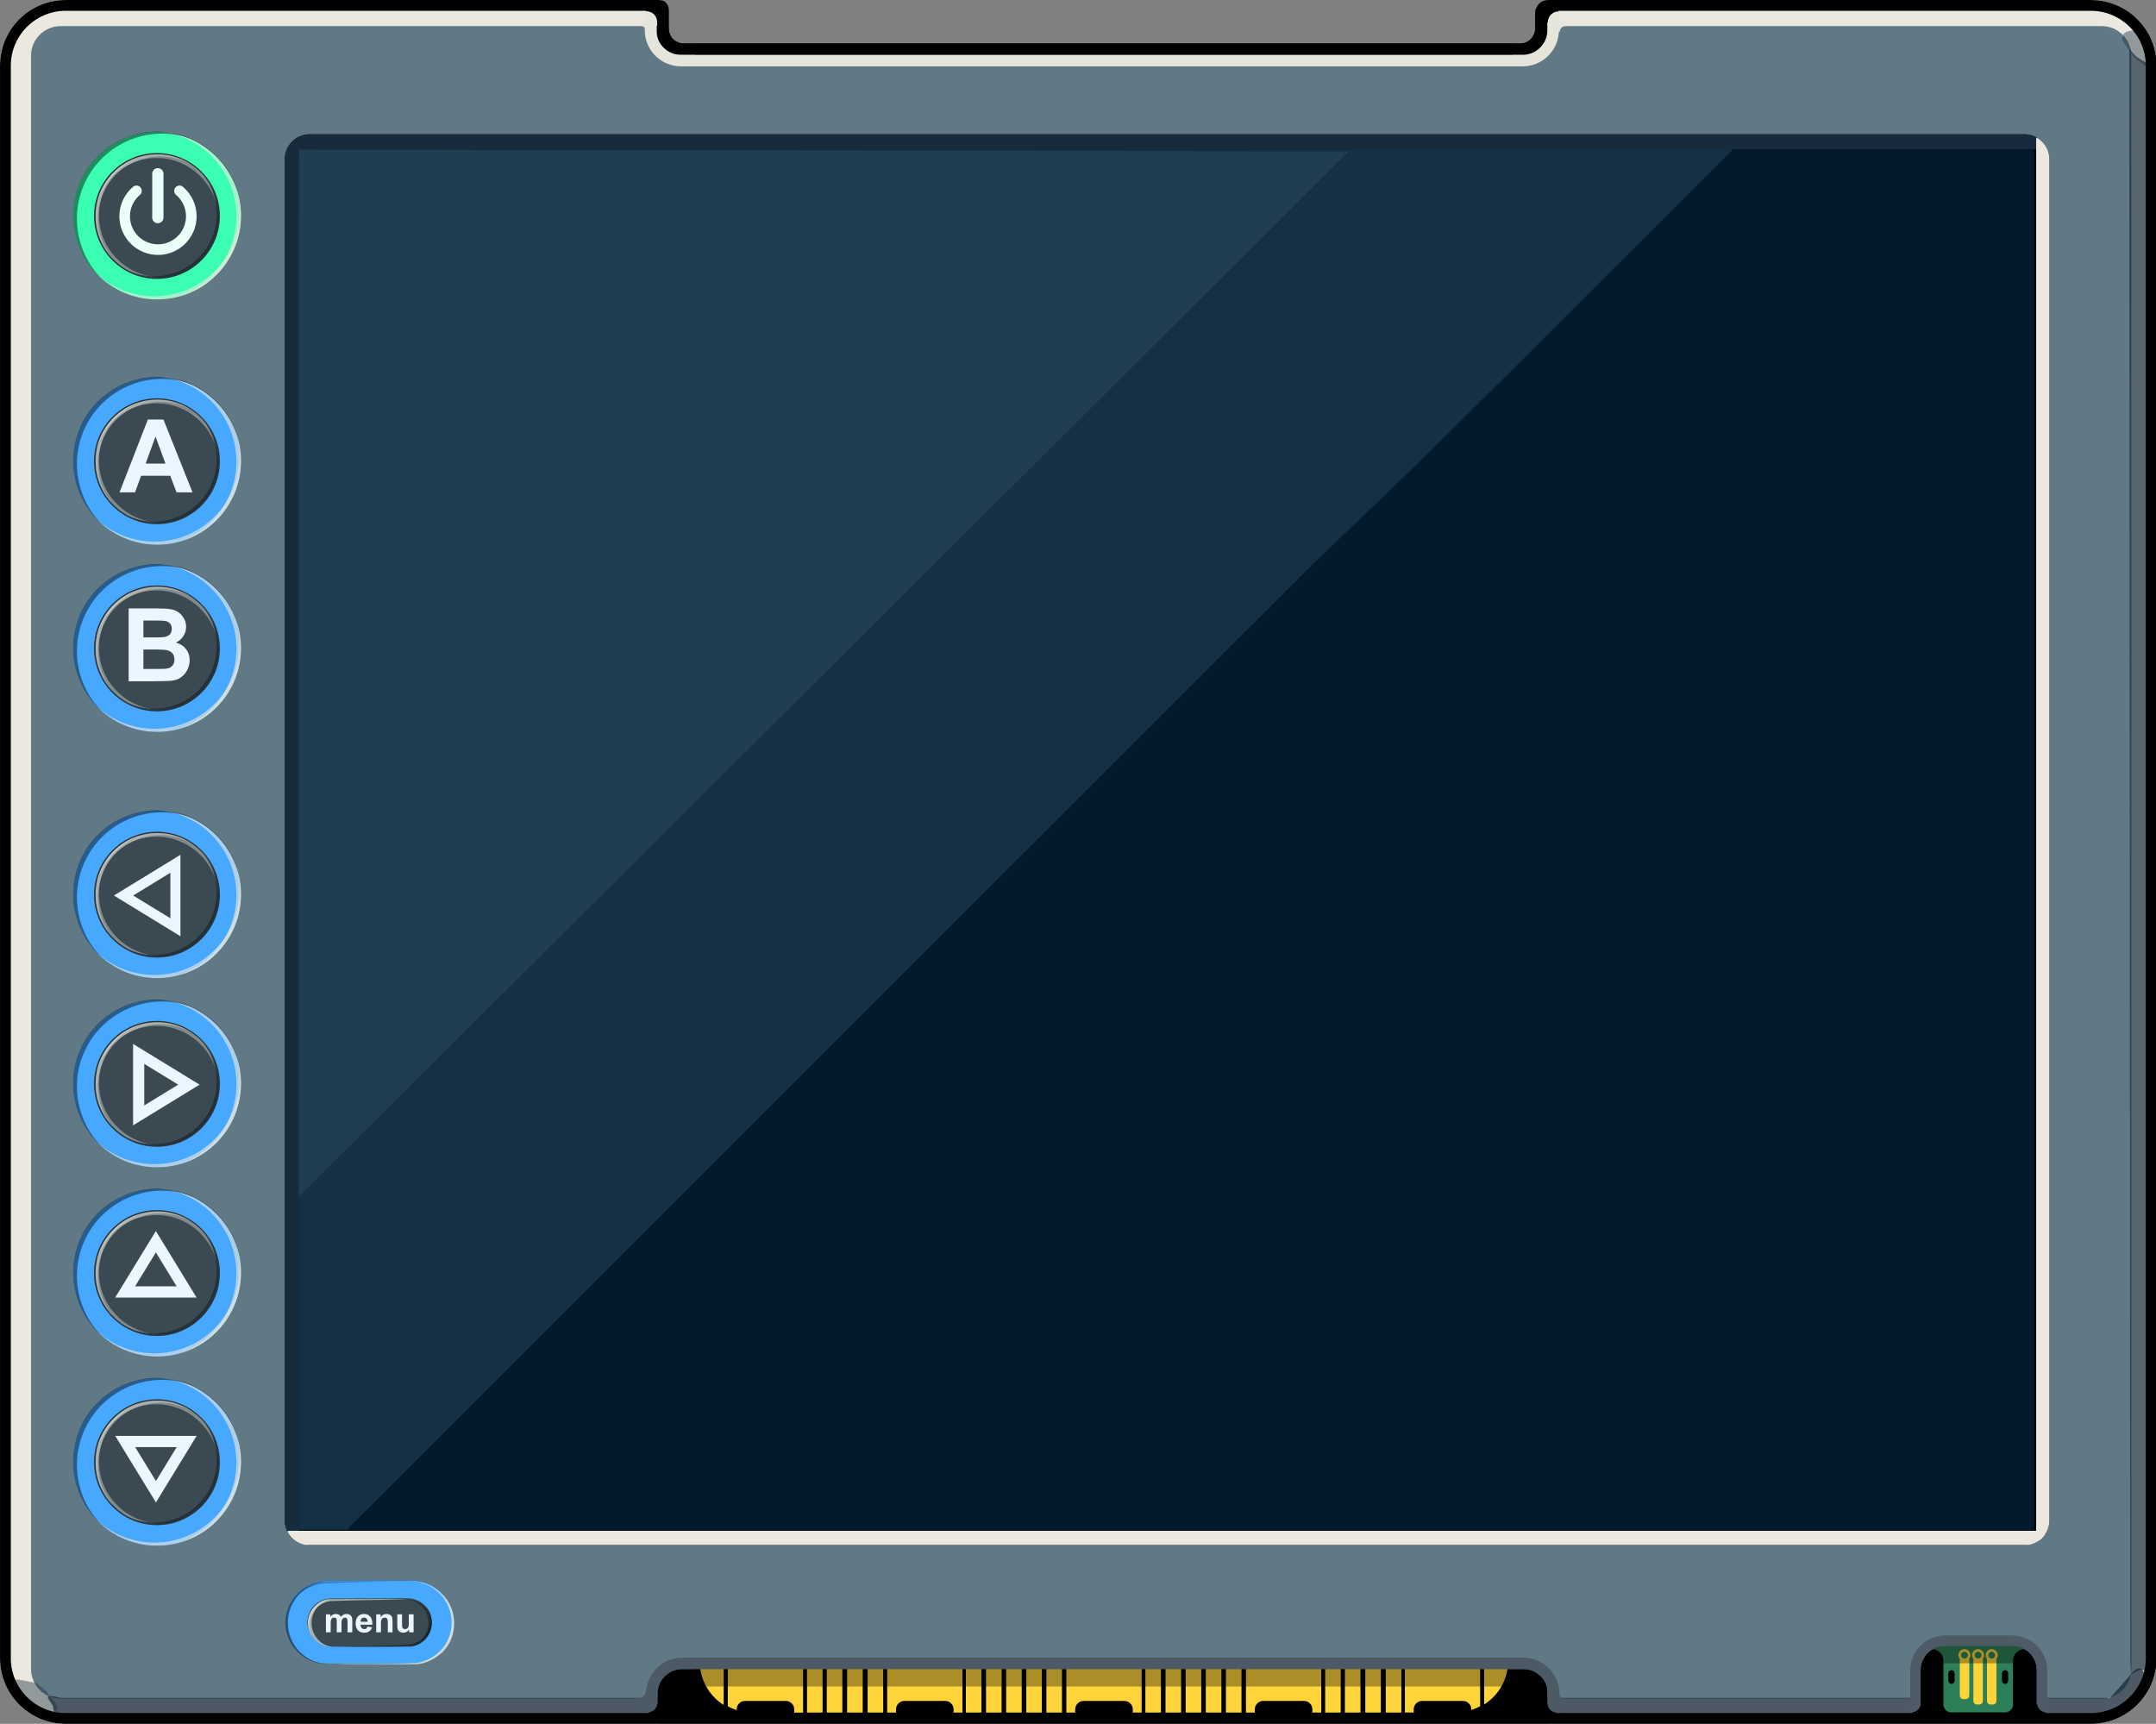 <?xml version="1.0" encoding="UTF-8" standalone="no"?><!DOCTYPE svg PUBLIC "-//W3C//DTD SVG 1.1//EN" "http://www.w3.org/Graphics/SVG/1.1/DTD/svg11.dtd"><svg width="100%" height="100%" viewBox="0 0 2494 1994" version="1.1" xmlns="http://www.w3.org/2000/svg" xmlns:xlink="http://www.w3.org/1999/xlink" xml:space="preserve" xmlns:serif="http://www.serif.com/" style="fill-rule:evenodd;clip-rule:evenodd;stroke-linejoin:round;stroke-miterlimit:2;"><rect x="0" y="0" width="2494" height="1994" fill="#808080" stroke="none"/><g transform="matrix(1.014,0,0,1.004,-48.176,-50.358)"><path d="M1802.24,55.463C1802.65,55.044 1803.1,54.459 1803.56,54.064C1804.07,53.632 1804.56,53.089 1805.15,52.709C1805.72,52.343 1806.42,51.771 1807.04,51.502C1807.7,51.218 1808.53,50.951 1809.27,50.767C1810.1,50.56 1811.14,50.337 1812.06,50.259C1812.94,50.184 1814.75,50.184 1814.75,50.184L2432.92,50.184C2474.24,50.184 2507.78,84.058 2507.78,125.782L2507.78,1960.63C2507.78,2002.35 2474.24,2036.23 2432.92,2036.23L122.392,2036.23C81.076,2036.23 47.531,2002.35 47.531,1960.63L47.531,125.782C47.531,84.058 81.076,50.184 122.392,50.184L797.312,50.184C798.403,50.184 798.753,50.154 799.471,50.194C799.814,50.213 800.319,50.248 800.885,50.308C802.035,50.431 802.743,50.61 803.365,50.783C803.866,50.923 804.495,51.249 804.861,51.454C805.97,52.076 806.59,52.67 807.083,53.235C807.576,53.8 807.712,53.869 808.797,55.485C809.486,56.512 809.841,57.542 810.188,59.11C810.383,59.995 810.383,60.82 810.398,61.538C810.429,63.147 810.434,64.291 810.434,65.081L810.434,82.965C810.434,92.509 818.107,100.257 827.558,100.257L1781.72,100.257C1791.17,100.257 1798.84,92.509 1798.84,82.965L1798.84,69.018C1798.84,69.018 1798.89,65.969 1798.91,64.919C1798.91,64.271 1799.07,63.566 1799.11,62.944C1799.16,62.345 1799.32,61.94 1799.38,61.346C1799.45,60.742 1799.69,60.134 1799.87,59.587C1800.04,59.057 1800.19,58.746 1800.45,58.256C1800.72,57.76 1800.9,57.249 1801.25,56.799C1801.59,56.352 1801.85,55.865 1802.24,55.463Z" style="fill:rgb(235,232,223);"/><clipPath id="_clip1"><path d="M1802.24,55.463C1802.65,55.044 1803.1,54.459 1803.56,54.064C1804.07,53.632 1804.56,53.089 1805.15,52.709C1805.72,52.343 1806.42,51.771 1807.04,51.502C1807.7,51.218 1808.53,50.951 1809.27,50.767C1810.1,50.56 1811.14,50.337 1812.06,50.259C1812.94,50.184 1814.75,50.184 1814.75,50.184L2432.92,50.184C2474.24,50.184 2507.78,84.058 2507.78,125.782L2507.78,1960.63C2507.78,2002.35 2474.24,2036.23 2432.92,2036.23L122.392,2036.23C81.076,2036.23 47.531,2002.35 47.531,1960.63L47.531,125.782C47.531,84.058 81.076,50.184 122.392,50.184L797.312,50.184C798.403,50.184 798.753,50.154 799.471,50.194C799.814,50.213 800.319,50.248 800.885,50.308C802.035,50.431 802.743,50.61 803.365,50.783C803.866,50.923 804.495,51.249 804.861,51.454C805.97,52.076 806.59,52.67 807.083,53.235C807.576,53.8 807.712,53.869 808.797,55.485C809.486,56.512 809.841,57.542 810.188,59.11C810.383,59.995 810.383,60.82 810.398,61.538C810.429,63.147 810.434,64.291 810.434,65.081L810.434,82.965C810.434,92.509 818.107,100.257 827.558,100.257L1781.72,100.257C1791.17,100.257 1798.84,92.509 1798.84,82.965L1798.84,69.018C1798.84,69.018 1798.89,65.969 1798.91,64.919C1798.91,64.271 1799.07,63.566 1799.11,62.944C1799.16,62.345 1799.32,61.94 1799.38,61.346C1799.45,60.742 1799.69,60.134 1799.87,59.587C1800.04,59.057 1800.19,58.746 1800.45,58.256C1800.72,57.76 1800.9,57.249 1801.25,56.799C1801.59,56.352 1801.85,55.865 1802.24,55.463Z"/></clipPath><g clip-path="url(#_clip1)"><g transform="matrix(1.001,0,0,1.008,8.171,-8.508)"><path d="M2468.34,121.854L2468.34,1965.83C2468.34,1984.5 2453.18,1999.65 2434.52,1999.65L108.462,1999.65C89.798,1999.65 74.645,1984.5 74.645,1965.83L74.645,121.854C74.645,103.191 89.798,88.038 108.462,88.038L2434.52,88.038C2453.18,88.038 2468.34,103.191 2468.34,121.854Z" style="fill:rgb(97,121,133);"/></g><g transform="matrix(-0.662,0.559,-0.546,-0.719,4202.35,-1199.67)"><path d="M2475.65,138.011C2492.5,151.003 2495.9,148.386 2501.51,142.78C2501.89,142.403 2503.53,114.088 2502.39,111.812C2497.03,101.09 2498.45,87.592 2493.04,98.095C2491.94,100.229 2485.8,111.081 2484.27,114.195C2479.07,124.755 2475.65,125.447 2475.65,138.011Z" style="fill:rgb(24,43,60);fill-opacity:0.42;"/></g><g transform="matrix(5.247,2.49301e-15,0,2.282,-1806.55,1739.38)"><path d="M814.417,121.626C813.56,123.2 813.614,126.271 812.624,126.271L366.731,126.271C365.741,126.271 364.938,124.189 364.938,121.626C364.938,120.511 363.531,117.106 363.783,116.305C364.112,115.263 366.171,116.98 366.731,116.98L810.975,116.98L812.019,116.909C812.217,117.131 816.448,105.591 816.675,104.946C818.61,99.469 819.845,102.311 819.681,109.174C819.65,110.456 816.092,118.547 814.417,121.626Z" style="fill:rgb(24,43,60);fill-opacity:0.75;"/></g><g transform="matrix(0.987,0,0,3.403,15.617,-247.009)"><path d="M2514,108.777L2515.02,652.357C2513.08,654.13 2513.02,652.783 2506.39,652.54L2495.58,654.289C2495.3,655.078 2495.18,651.647 2494.58,650.229L2493.39,103.923C2493.39,103.779 2500.53,106.332 2501,106.332L2506.99,107.546C2515.81,109.002 2514,108.633 2514,108.777Z" style="fill:rgb(24,43,60);fill-opacity:0.69;"/></g><g transform="matrix(0.275,-0.244,0.241,0.278,720.335,1948.3)"><path d="M2161.12,2082.47L2180.57,2098.29C2176.94,2102.76 2174.95,2108.35 2174.95,2114.11C2174.95,2119.88 2176.94,2125.46 2180.57,2129.93L2161.12,2145.76C2153.85,2136.81 2149.88,2125.64 2149.88,2114.11C2149.88,2102.59 2153.85,2091.41 2161.12,2082.47Z" style="fill:rgb(76,90,101);"/></g><g transform="matrix(-0.302,-0.305,0.302,-0.305,800.135,3312.05)"><path d="M2161.12,2082.47L2180.57,2098.29C2176.94,2102.76 2174.95,2108.35 2174.95,2114.11C2174.95,2119.88 2176.94,2125.46 2180.57,2129.93L2161.12,2145.76C2153.85,2136.81 2149.88,2125.64 2149.88,2114.11C2149.88,2102.59 2153.85,2091.41 2161.12,2082.47Z" style="fill:rgb(76,90,101);"/></g><g transform="matrix(6.04131e-17,0.996,-0.987,6.10076e-17,960.405,-945.375)"><path d="M1035.91,171.721L1035.91,178.151C1032.36,178.151 1029.48,181.03 1029.48,184.581L1023.05,184.581C1023.05,177.479 1028.81,171.721 1035.91,171.721Z" style="fill:rgb(229,229,219);"/></g><g transform="matrix(-0.987,1.22015e-16,-1.20826e-16,-0.996,2563.97,1953.57)"><g transform="matrix(1,0,0,1,-317.538,-90.855)"><g transform="matrix(-1,-1.22465e-16,1.22465e-16,-1,3184.1,2215.25)"><path d="M2101.3,214.152L2105.87,214.152L2105.87,251.26C2105.87,265.475 2094.33,277.015 2080.12,277.015L1102.21,277.015C1087.99,277.015 1076.45,265.475 1076.45,251.26L1076.45,214.152L2086.03,214.152C2086.2,214.497 2086.38,214.846 2086.4,214.867C2086.75,215.214 2087.64,219.571 2088.2,221.06C2088.84,222.765 2089.08,223.649 2089.27,224.359C2088.89,224.442 2088.5,224.531 2088.11,224.629C2087.03,224.9 2087.03,224.879 2086.94,224.922C2087.03,224.879 2087.03,224.9 2088.11,224.629C2088.5,224.531 2088.89,224.442 2089.27,224.359C2089.47,225.079 2089.61,225.619 2090.08,226.654C2089.61,225.619 2089.47,225.079 2089.27,224.359C2095.69,222.97 2100.26,223.502 2101.3,214.152Z"/></g><g transform="matrix(1.098,0,0,2.025,231.716,-1799.22)"><path d="M759.213,1870.77L759.213,1859.85C759.213,1848.46 776.279,1839.2 797.299,1839.2L1683.39,1839.2C1704.41,1839.2 1721.48,1848.46 1721.48,1859.85L1721.48,1870.77L1709.33,1870.77L1709.33,1859.85C1709.33,1852.09 1697.71,1845.79 1683.39,1845.79L797.299,1845.79C782.984,1845.79 771.361,1852.09 771.361,1859.85L771.361,1870.77L759.213,1870.77Z" style="fill:rgb(229,229,219);"/></g><g transform="matrix(-6.48615e-17,0.353,-0.353,-6.48615e-17,2172.6,1638.18)"><path d="M958.454,204.444L958.454,184.275C977.833,184.275 993.543,168.315 993.543,148.629L1013.4,148.629C1013.4,179.455 988.798,204.444 958.454,204.444Z"/></g><g transform="matrix(0.353,0,0,0.353,727.41,1923.67)"><path d="M958.454,204.444L958.454,184.275C977.833,184.275 993.543,168.315 993.543,148.629L1013.4,148.629C1013.4,179.455 988.798,204.444 958.454,204.444Z"/></g></g><g transform="matrix(1,0,0,1.178,0.408,-330.174)"><g><rect x="800.616" y="1848.58" width="945.288" height="17.17" style="fill-opacity:0.33;"/></g></g></g><g transform="matrix(0.446,-0.814,1.059,0.592,-1147.33,3959.5)"><path d="M2475.65,138.011C2492.5,151.003 2493.84,132.196 2499.45,126.59C2499.83,126.213 2503.53,114.088 2502.39,111.812C2497.03,101.09 2494.77,87.651 2489.36,98.153C2488.26,100.287 2482.06,106.969 2480.53,110.083C2475.34,120.643 2475.65,125.447 2475.65,138.011Z" style="fill:rgb(24,43,60);fill-opacity:0.42;"/></g><g transform="matrix(0.987,0,0,0.996,810.871,-97.173)"><path d="M1035.91,171.721L1035.91,178.151C1032.36,178.151 1029.48,181.03 1029.48,184.581L1023.05,184.581C1023.05,177.479 1028.81,171.721 1035.91,171.721Z" style="fill:rgb(229,229,219);"/></g></g><path d="M1802.24,55.463C1802.65,55.044 1803.1,54.459 1803.56,54.064C1804.07,53.632 1804.56,53.089 1805.15,52.709C1805.72,52.343 1806.42,51.771 1807.04,51.502C1807.7,51.218 1808.53,50.951 1809.27,50.767C1810.1,50.56 1811.14,50.337 1812.06,50.259C1812.94,50.184 1814.75,50.184 1814.75,50.184L2432.92,50.184C2474.24,50.184 2507.78,84.058 2507.78,125.782L2507.78,1960.63C2507.78,2002.35 2474.24,2036.23 2432.92,2036.23L122.392,2036.23C81.076,2036.23 47.531,2002.35 47.531,1960.63L47.531,125.782C47.531,84.058 81.076,50.184 122.392,50.184L797.312,50.184C798.403,50.184 798.753,50.154 799.471,50.194C799.814,50.213 800.319,50.248 800.885,50.308C802.035,50.431 802.743,50.61 803.365,50.783C803.866,50.923 804.495,51.249 804.861,51.454C805.97,52.076 806.59,52.67 807.083,53.235C807.576,53.8 807.712,53.869 808.797,55.485C809.486,56.512 809.841,57.542 810.188,59.11C810.383,59.995 810.383,60.82 810.398,61.538C810.429,63.147 810.434,64.291 810.434,65.081L810.434,82.965C810.434,92.509 818.107,100.257 827.558,100.257L1781.72,100.257C1791.17,100.257 1798.84,92.509 1798.84,82.965L1798.84,69.018C1798.84,69.018 1798.89,65.969 1798.91,64.919C1798.91,64.271 1799.07,63.566 1799.11,62.944C1799.16,62.345 1799.32,61.94 1799.38,61.346C1799.45,60.742 1799.69,60.134 1799.87,59.587C1800.04,59.057 1800.19,58.746 1800.45,58.256C1800.72,57.76 1800.9,57.249 1801.25,56.799C1801.59,56.352 1801.85,55.865 1802.24,55.463ZM1812.36,62.823C1812.24,62.933 1812.09,63.071 1811.94,63.207C1811.85,63.303 1811.74,63.431 1811.62,63.567C1811.56,63.681 1811.5,63.802 1811.44,63.917L1811.37,64.338C1811.33,64.737 1811.27,65.206 1811.23,65.468C1811.22,66.589 1811.18,68.639 1811.18,69.12L1811.18,82.965C1811.18,99.382 1797.98,112.711 1781.72,112.711L827.558,112.711C811.3,112.711 798.101,99.382 798.101,82.965L798.101,65.081C798.101,64.492 798.099,63.691 798.082,62.625C797.882,62.631 797.649,62.638 797.312,62.638L122.392,62.638C87.882,62.638 59.864,90.932 59.864,125.782L59.864,1960.63C59.864,1995.48 87.882,2023.77 122.392,2023.77L2432.92,2023.77C2467.43,2023.77 2495.45,1995.48 2495.45,1960.63L2495.45,125.782C2495.45,90.932 2467.43,62.638 2432.92,62.638L1814.75,62.638C1814.75,62.638 1813.63,62.623 1813.09,62.669C1812.85,62.689 1812.59,62.761 1812.36,62.823ZM1811.54,63.607L1811.54,63.605C1811.55,63.584 1811.56,63.563 1811.56,63.541C1811.56,63.563 1811.55,63.585 1811.54,63.607ZM1811.53,63.376C1811.58,63.152 1811.62,62.923 1811.64,62.754L1811.53,63.376Z"/></g><g transform="matrix(1.202,0,0,1.317,67.76,-73.794)"><path d="M1915.87,195.909L1915.87,1391.41C1915.87,1403.52 1905.1,1413.34 1891.84,1413.34L241.726,1413.34C228.462,1413.34 217.693,1403.52 217.693,1391.41L217.693,195.909C217.693,183.809 228.462,173.985 241.726,173.985L1891.84,173.985C1905.1,173.985 1915.87,183.809 1915.87,195.909Z"/><clipPath id="_clip2"><path d="M1915.87,195.909L1915.87,1391.41C1915.87,1403.52 1905.1,1413.34 1891.84,1413.34L241.726,1413.34C228.462,1413.34 217.693,1403.52 217.693,1391.41L217.693,195.909C217.693,183.809 228.462,173.985 241.726,173.985L1891.84,173.985C1905.1,173.985 1915.87,183.809 1915.87,195.909Z"/></clipPath><g clip-path="url(#_clip2)"><g transform="matrix(0.809,-8.17764e-17,-4.93025e-16,0.739,-265.738,-96.987)"><rect x="613.808" y="384.683" width="2064.86" height="1641.25" style="fill:rgb(2,26,44);"/></g><g transform="matrix(0.808,-4.97337e-16,-2.76177e-16,0.737,-271.19,-98.969)"><path d="M1831.58,880.57L701.567,2010.59L678.917,2033.12L621.601,2033.12L621.601,388.319L2329.87,388.319L2056.9,661.026L2028.75,688.918L1966.71,750.432L1927.42,788.779L1831.58,880.57Z" style="fill:rgb(21,48,69);"/></g><g transform="matrix(-0.004,1.631,-1.788,-0.003,2925.85,-2193.35)"><path d="M1462.47,938.754L2027.59,1503.87L1462.47,1503.87L1462.47,938.754Z" style="fill:rgb(33,61,82);"/></g><g transform="matrix(0.432,0,0,0.829,99.703,57.76)"><path d="M304.444,138.122L304.444,1623.64C304.444,1628.48 296.173,1632.4 285.985,1632.4C275.798,1632.4 267.527,1628.48 267.527,1623.64L267.527,138.122C267.527,133.287 275.798,129.361 285.985,129.361C296.173,129.361 304.444,133.287 304.444,138.122Z" style="fill:rgb(24,43,60);"/></g><g transform="matrix(3.792,0,0,1.679,-1173.12,-24.826)"><path d="M814.417,121.626C814.417,124.189 813.407,126.271 812.163,126.271L367.192,126.271C365.948,126.271 364.938,124.189 364.938,121.626C364.938,119.062 365.948,116.98 367.192,116.98L812.163,116.98C813.407,116.98 814.417,119.062 814.417,121.626Z" style="fill:rgb(24,43,60);"/></g><g transform="matrix(1.635,0,0,0.43,-468.516,724.372)"><path d="M1456.34,1587.12C1456.34,1595.17 1454.45,1601.7 1452.13,1601.7L422.582,1601.7C420.262,1601.7 418.38,1595.17 418.38,1587.12C418.38,1579.08 420.262,1572.54 422.582,1572.54L1452.13,1572.54C1454.45,1572.54 1456.34,1579.08 1456.34,1587.12Z" style="fill:rgb(235,232,223);"/></g><g transform="matrix(0.345,0,0,0.823,1810.87,66.519)"><path d="M304.444,136.425L304.444,1625.34C304.444,1629.24 296.173,1632.4 285.985,1632.4C275.798,1632.4 267.527,1629.24 267.527,1625.34L267.527,136.425C267.527,132.526 275.798,129.361 285.985,129.361C296.173,129.361 304.444,132.526 304.444,136.425Z" style="fill:rgb(235,232,223);"/></g></g></g><g id="button-menu" transform="matrix(1,0,0,1,245.95,9.007)"><g transform="matrix(0.904,-3.29882e-16,-4.19801e-17,0.888,-477.378,2.853)"><path d="M836.155,2099.62C836.155,2129.43 812.383,2153.64 783.101,2153.64L674.582,2153.64C645.301,2153.64 621.528,2129.43 621.528,2099.62C621.528,2069.82 645.301,2045.61 674.582,2045.61L783.101,2045.61C812.383,2045.61 836.155,2069.82 836.155,2099.62Z" style="fill:rgb(41,51,56);"/></g><g id="button-menu-active" transform="matrix(0.904,-3.29882e-16,-4.19801e-17,0.888,-477.378,2.853)"><path d="M836.155,2099.62C836.155,2129.43 812.383,2153.64 783.101,2153.64L674.582,2153.64C645.301,2153.64 621.528,2129.43 621.528,2099.62C621.528,2069.82 645.301,2045.61 674.582,2045.61L783.101,2045.61C812.383,2045.61 836.155,2069.82 836.155,2099.62ZM808.402,2099.49C808.402,2082.05 794.158,2068.73 777.033,2068.73L680.241,2068.88C663.117,2068.88 649.38,2082.53 649.38,2099.96C649.38,2117.4 664.615,2131.55 681.74,2131.55L777.647,2131.28C794.772,2131.28 808.402,2116.92 808.402,2099.49Z" style="fill:rgb(71,168,255);"/></g><g transform="matrix(-0.53,0.005,-0.005,-0.494,331.721,1994.34)"><g><path d="M187.677,160.673C140.413,163.287 102.041,205.932 102.041,257.853C102.041,309.774 140.413,352.419 187.677,355.033C137.654,354.157 97.042,310.914 97.042,257.853C97.042,204.792 137.654,161.549 187.677,160.673Z" style="fill:rgb(229,229,219);fill-opacity:0.64;"/></g></g><g transform="matrix(-0.374,-0.374,0.349,-0.349,212.335,2028.31)"><g><path d="M243.068,61.667C215.667,91.238 160.911,148.069 122.452,194.984C106.474,214.477 101.718,242.431 102.041,257.853C103.127,309.774 140.087,347.177 187.894,352.936C142.949,354.99 96.233,311.74 96.993,257.853C97.208,242.609 102.559,211.891 119.576,193.449C167.591,141.414 214.169,89.467 243.068,61.667Z" style="fill:rgb(229,229,219);fill-opacity:0.78;"/></g></g><g transform="matrix(0.53,1.11022e-16,1.44329e-15,0.494,32.994,1740.68)"><g><path d="M187.677,160.673C140.413,163.287 102.041,205.932 102.041,257.853C102.041,309.774 140.413,352.419 187.677,355.033C137.654,354.157 97.042,310.914 97.042,257.853C97.042,204.792 137.654,161.549 187.677,160.673Z" style="fill-opacity:0.45;"/></g></g><g transform="matrix(0.374,0.374,-0.349,0.349,152.151,1707.7)"><g><path d="M246.861,58.085C221.956,85.032 166.239,145.973 124.339,195.913C108.216,215.131 100.781,242.342 99.869,257.154C96.827,306.513 140.413,352.419 187.677,355.033C137.654,354.157 97.042,310.914 97.042,257.853C97.042,241.118 101.825,212.835 120.528,192.494C165.898,143.151 216.913,89.705 246.861,58.085Z" style="fill-opacity:0.23;"/></g></g><g id="button-menu-body"><g transform="matrix(0.643,-2.17498e-16,-3.26779e-17,0.641,-299.322,517.173)"><path d="M859.374,2107.03C859.374,2130.91 840.045,2150.28 816.237,2150.28L680.718,2150.28C656.91,2150.28 637.581,2130.91 637.581,2107.03C637.581,2083.16 656.91,2063.79 680.718,2063.79L816.237,2063.79C840.045,2063.79 859.374,2083.16 859.374,2107.03Z" style="fill:rgb(97,121,133);fill-opacity:0.33;"/></g><g transform="matrix(-0.304,-2.64619e-17,-8.6191e-16,-0.283,283.11,1941.48)"><g><path d="M187.677,160.673C145.148,166.27 110.619,207.888 110.619,257.853C110.619,307.818 145.148,349.436 187.677,355.033C137.654,354.157 97.042,310.914 97.042,257.853C97.042,204.792 137.654,161.549 187.677,160.673Z" style="fill-opacity:0.34;"/></g></g><g transform="matrix(-0.2,-0.228,0.213,-0.187,208.823,1959.44)"><g><path d="M299.529,-26.776C266.129,20.023 163.669,144.687 126.299,200.848C112.15,222.111 107.658,246.044 107.658,257.853C107.658,308.493 143.513,350.466 187.677,355.033C137.654,354.157 97.042,310.914 97.042,257.853C97.042,246.229 100.81,219.294 114.768,200.825C166.01,133.02 257.461,24.807 299.529,-26.776Z" style="fill-opacity:0.34;"/></g></g><g transform="matrix(0.305,3.70671e-17,8.06992e-16,0.284,80.645,1795.11)"><g><path d="M187.677,160.673C145.265,166.344 110.832,207.937 110.832,257.853C110.832,307.769 145.265,349.362 187.677,355.033C137.654,354.157 97.042,310.914 97.042,257.853C97.042,204.792 137.654,161.549 187.677,160.673Z" style="fill:rgb(229,229,219);fill-opacity:0.64;"/></g></g><g transform="matrix(0.202,0.227,-0.212,0.189,154.48,1776.96)"><g><path d="M310.265,-35.249C289.607,-5.703 185.517,120.055 125.514,198.36C110.121,218.447 106.237,246.928 106.237,257.853C106.237,308.817 142.729,350.96 187.677,355.033C137.654,354.157 97.042,310.914 97.042,257.853C97.042,245.152 97.585,220.905 116.53,197.571C173.795,127.041 286.521,-6.922 310.265,-35.249Z" style="fill:rgb(229,229,219);fill-opacity:0.64;"/></g></g><g transform="matrix(1,0,0,1,-2141.72,-227.479)"><g transform="matrix(40,0,0,40,2270.32,2106.59)"><path d="M0.062,-0.519L0.188,-0.519L0.188,-0.448C0.233,-0.503 0.287,-0.53 0.35,-0.53C0.383,-0.53 0.412,-0.523 0.436,-0.51C0.46,-0.496 0.48,-0.475 0.496,-0.448C0.519,-0.475 0.543,-0.496 0.57,-0.51C0.596,-0.523 0.624,-0.53 0.654,-0.53C0.692,-0.53 0.725,-0.522 0.751,-0.507C0.777,-0.492 0.797,-0.469 0.81,-0.439C0.819,-0.417 0.824,-0.381 0.824,-0.332L0.824,-0L0.687,-0L0.687,-0.296C0.687,-0.348 0.682,-0.381 0.673,-0.396C0.66,-0.416 0.641,-0.425 0.614,-0.425C0.595,-0.425 0.577,-0.419 0.56,-0.408C0.543,-0.396 0.531,-0.379 0.523,-0.356C0.516,-0.333 0.512,-0.298 0.512,-0.249L0.512,-0L0.375,-0L0.375,-0.284C0.375,-0.335 0.373,-0.367 0.368,-0.382C0.363,-0.396 0.355,-0.407 0.345,-0.415C0.335,-0.422 0.321,-0.425 0.303,-0.425C0.282,-0.425 0.263,-0.42 0.246,-0.408C0.229,-0.397 0.217,-0.38 0.209,-0.359C0.202,-0.337 0.199,-0.302 0.199,-0.252L0.199,-0L0.062,-0L0.062,-0.519Z" style="fill:rgb(236,246,255);fill-rule:nonzero;"/></g><g transform="matrix(40,0,0,40,2305.89,2106.59)"><path d="M0.372,-0.165L0.509,-0.142C0.491,-0.092 0.463,-0.054 0.425,-0.027C0.388,-0.001 0.34,0.012 0.283,0.012C0.193,0.012 0.126,-0.018 0.083,-0.077C0.049,-0.124 0.032,-0.183 0.032,-0.255C0.032,-0.341 0.054,-0.409 0.099,-0.457C0.144,-0.506 0.201,-0.53 0.27,-0.53C0.347,-0.53 0.408,-0.505 0.452,-0.454C0.497,-0.403 0.518,-0.325 0.516,-0.22L0.172,-0.22C0.173,-0.179 0.184,-0.147 0.206,-0.125C0.227,-0.102 0.253,-0.091 0.285,-0.091C0.306,-0.091 0.324,-0.097 0.339,-0.108C0.354,-0.12 0.365,-0.139 0.372,-0.165ZM0.38,-0.304C0.379,-0.343 0.369,-0.374 0.349,-0.394C0.33,-0.415 0.306,-0.425 0.278,-0.425C0.248,-0.425 0.223,-0.414 0.204,-0.393C0.184,-0.371 0.174,-0.341 0.175,-0.304L0.38,-0.304Z" style="fill:rgb(236,246,255);fill-rule:nonzero;"/></g><g transform="matrix(40,0,0,40,2328.13,2106.59)"><path d="M0.543,-0L0.406,-0L0.406,-0.265C0.406,-0.321 0.403,-0.357 0.397,-0.373C0.392,-0.39 0.382,-0.403 0.369,-0.412C0.356,-0.421 0.34,-0.425 0.321,-0.425C0.298,-0.425 0.276,-0.419 0.257,-0.406C0.238,-0.393 0.225,-0.375 0.218,-0.354C0.211,-0.333 0.208,-0.293 0.208,-0.235L0.208,-0L0.071,-0L0.071,-0.519L0.198,-0.519L0.198,-0.442C0.243,-0.501 0.3,-0.53 0.369,-0.53C0.399,-0.53 0.427,-0.525 0.452,-0.514C0.477,-0.503 0.496,-0.489 0.509,-0.472C0.522,-0.455 0.531,-0.436 0.536,-0.415C0.541,-0.393 0.543,-0.362 0.543,-0.322L0.543,-0Z" style="fill:rgb(236,246,255);fill-rule:nonzero;"/></g><g transform="matrix(40,0,0,40,2352.57,2106.59)"><path d="M0.413,-0L0.413,-0.078C0.394,-0.05 0.369,-0.028 0.338,-0.012C0.308,0.004 0.275,0.012 0.241,0.012C0.206,0.012 0.175,0.004 0.147,-0.011C0.12,-0.027 0.1,-0.048 0.087,-0.076C0.075,-0.103 0.069,-0.142 0.069,-0.19L0.069,-0.519L0.206,-0.519L0.206,-0.28C0.206,-0.207 0.208,-0.163 0.213,-0.146C0.219,-0.13 0.228,-0.117 0.241,-0.107C0.255,-0.097 0.271,-0.093 0.292,-0.093C0.315,-0.093 0.336,-0.099 0.355,-0.112C0.374,-0.125 0.386,-0.141 0.393,-0.16C0.4,-0.179 0.403,-0.226 0.403,-0.3L0.403,-0.519L0.541,-0.519L0.541,-0L0.413,-0Z" style="fill:rgb(236,246,255);fill-rule:nonzero;"/></g></g></g></g><g id="button-down" transform="matrix(0.983,0,0,0.983,-1922.55,-148.927)"><circle cx="2140.7" cy="1871.67" r="98.726" style="fill-opacity:0.58;"/><clipPath id="_clip3"><circle cx="2140.7" cy="1871.67" r="98.726"/></clipPath><g clip-path="url(#_clip3)"><g id="button-down-body" transform="matrix(1.246,0,0,1.246,-574.879,-451.502)"><circle cx="2179.51" cy="1864.92" r="58.223" style="fill:rgb(97,121,133);fill-opacity:0.33;"/><clipPath id="_clip4"><circle cx="2179.51" cy="1864.92" r="58.223"/></clipPath><g clip-path="url(#_clip4)"><g transform="matrix(-1.047,-1.28236e-16,1.00001e-16,-0.817,2393.95,3288.09)"><path d="M205.964,1695.5L242.687,1772.4L169.242,1772.4L205.964,1695.5ZM205.964,1720.23L187.221,1759.48L224.708,1759.48L205.964,1720.23Z" style="fill:rgb(236,246,255);"/></g><g transform="matrix(0.516,0.403,-0.371,0.474,2177.55,1666.57)"><g><path d="M187.677,160.673C141.968,164.267 104.858,206.575 104.858,257.853C104.858,309.132 141.968,351.439 187.677,355.033C137.654,354.157 97.042,310.914 97.042,257.853C97.042,204.792 137.654,161.549 187.677,160.673Z" style="fill:rgb(229,229,219);fill-opacity:0.42;"/></g></g><g transform="matrix(0.003,0.655,-0.601,0.002,2333.41,1740.95)"><g><path d="M187.677,160.673C141.968,164.267 104.858,206.575 104.858,257.853C104.858,309.132 141.968,351.439 187.677,355.033C137.654,354.157 97.042,310.914 97.042,257.853C97.042,204.792 137.654,161.549 187.677,160.673Z" style="fill:rgb(229,229,219);fill-opacity:0.42;"/></g></g><g transform="matrix(0.653,-0.052,0.047,0.6,2044.08,1719.51)"><g><path d="M187.677,160.673C141.968,164.267 104.858,206.575 104.858,257.853C104.858,309.132 141.968,351.439 187.677,355.033C137.654,354.157 97.042,310.914 97.042,257.853C97.042,204.792 137.654,161.549 187.677,160.673Z" style="fill:rgb(229,229,219);fill-opacity:0.42;"/></g></g><g transform="matrix(-0.527,-0.364,0.342,-0.495,2192.13,2062)"><g><path d="M187.677,160.673C141.799,164.16 104.551,206.505 104.551,257.853C104.551,309.202 141.799,351.546 187.677,355.033C137.654,354.157 97.042,310.914 97.042,257.853C97.042,204.792 137.654,161.549 187.677,160.673Z" style="fill:rgb(30,42,50);fill-opacity:0.79;"/></g></g></g></g><g id="button-down-active" transform="matrix(0.956,1.04129e-16,0,0.956,1945.7,1605.92)"><path d="M203.769,175.207C260.766,175.207 307.04,221.481 307.04,278.477C307.04,335.474 260.766,381.748 203.769,381.748C146.773,381.748 100.499,335.474 100.499,278.477C100.499,221.481 146.773,175.207 203.769,175.207ZM203.769,201.024C246.517,201.024 281.222,235.73 281.222,278.477C281.222,321.225 246.517,355.93 203.769,355.93C161.022,355.93 126.316,321.225 126.316,278.477C126.316,235.73 161.022,201.024 203.769,201.024Z" style="fill:rgb(71,168,255);"/></g><g transform="matrix(-1.093,0.011,-0.01,-1.026,2348.12,2134.95)"><g><path d="M187.677,160.673C140.413,163.287 102.041,205.932 102.041,257.853C102.041,309.774 140.413,352.419 187.677,355.033C137.654,354.157 97.042,310.914 97.042,257.853C97.042,204.792 137.654,161.549 187.677,160.673Z" style="fill:rgb(229,229,219);fill-opacity:0.64;"/></g></g><g transform="matrix(-0.493,-0.975,0.916,-0.463,1996.78,2174.77)"><g><path d="M187.677,160.673C140.413,163.287 102.041,205.932 102.041,257.853C102.041,309.774 140.413,352.419 187.677,355.033C137.654,354.157 97.042,310.914 97.042,257.853C97.042,204.792 137.654,161.549 187.677,160.673Z" style="fill:rgb(229,229,219);fill-opacity:0.64;"/></g></g><g transform="matrix(0.975,0.495,-0.464,0.915,2077.3,1543.63)"><g><path d="M187.677,160.673C140.413,163.287 102.041,205.932 102.041,257.853C102.041,309.774 140.413,352.419 187.677,355.033C137.654,354.157 97.042,310.914 97.042,257.853C97.042,204.792 137.654,161.549 187.677,160.673Z" style="fill-opacity:0.45;"/></g></g></g></g><g id="button-up" transform="matrix(0.983,0,0,0.983,-1922.55,-367.766)"><circle cx="2140.7" cy="1871.67" r="98.726" style="fill-opacity:0.58;"/><clipPath id="_clip5"><circle cx="2140.7" cy="1871.67" r="98.726"/></clipPath><g clip-path="url(#_clip5)"><g id="button-up-body" transform="matrix(1.246,0,0,1.246,-574.879,-451.502)"><circle cx="2179.51" cy="1864.92" r="58.223" style="fill:rgb(97,121,133);fill-opacity:0.33;"/><clipPath id="_clip6"><circle cx="2179.51" cy="1864.92" r="58.223"/></clipPath><g clip-path="url(#_clip6)"><g transform="matrix(1.047,0,0,0.817,1962.61,439.988)"><path d="M205.964,1695.5L242.687,1772.4L169.242,1772.4L205.964,1695.5ZM205.964,1720.23L187.221,1759.48L224.708,1759.48L205.964,1720.23Z" style="fill:rgb(236,246,255);"/></g><g transform="matrix(0.516,0.403,-0.371,0.474,2177.55,1666.57)"><g><path d="M187.677,160.673C141.968,164.267 104.858,206.575 104.858,257.853C104.858,309.132 141.968,351.439 187.677,355.033C137.654,354.157 97.042,310.914 97.042,257.853C97.042,204.792 137.654,161.549 187.677,160.673Z" style="fill:rgb(229,229,219);fill-opacity:0.42;"/></g></g><g transform="matrix(0.003,0.655,-0.601,0.002,2333.41,1740.95)"><g><path d="M187.677,160.673C141.968,164.267 104.858,206.575 104.858,257.853C104.858,309.132 141.968,351.439 187.677,355.033C137.654,354.157 97.042,310.914 97.042,257.853C97.042,204.792 137.654,161.549 187.677,160.673Z" style="fill:rgb(229,229,219);fill-opacity:0.42;"/></g></g><g transform="matrix(0.653,-0.052,0.047,0.6,2044.08,1719.51)"><g><path d="M187.677,160.673C141.968,164.267 104.858,206.575 104.858,257.853C104.858,309.132 141.968,351.439 187.677,355.033C137.654,354.157 97.042,310.914 97.042,257.853C97.042,204.792 137.654,161.549 187.677,160.673Z" style="fill:rgb(229,229,219);fill-opacity:0.42;"/></g></g><g transform="matrix(-0.527,-0.364,0.342,-0.495,2192.13,2062)"><g><path d="M187.677,160.673C141.799,164.16 104.551,206.505 104.551,257.853C104.551,309.202 141.799,351.546 187.677,355.033C137.654,354.157 97.042,310.914 97.042,257.853C97.042,204.792 137.654,161.549 187.677,160.673Z" style="fill:rgb(30,42,50);fill-opacity:0.79;"/></g></g></g></g><g id="button-up-active" transform="matrix(0.956,1.04129e-16,0,0.956,1945.7,1605.92)"><path d="M203.769,175.207C260.766,175.207 307.04,221.481 307.04,278.477C307.04,335.474 260.766,381.748 203.769,381.748C146.773,381.748 100.499,335.474 100.499,278.477C100.499,221.481 146.773,175.207 203.769,175.207ZM203.769,201.024C246.517,201.024 281.222,235.73 281.222,278.477C281.222,321.225 246.517,355.93 203.769,355.93C161.022,355.93 126.316,321.225 126.316,278.477C126.316,235.73 161.022,201.024 203.769,201.024Z" style="fill:rgb(71,168,255);"/></g><g transform="matrix(-1.093,0.011,-0.01,-1.026,2348.12,2134.95)"><g><path d="M187.677,160.673C140.413,163.287 102.041,205.932 102.041,257.853C102.041,309.774 140.413,352.419 187.677,355.033C137.654,354.157 97.042,310.914 97.042,257.853C97.042,204.792 137.654,161.549 187.677,160.673Z" style="fill:rgb(229,229,219);fill-opacity:0.64;"/></g></g><g transform="matrix(-0.493,-0.975,0.916,-0.463,1996.78,2174.77)"><g><path d="M187.677,160.673C140.413,163.287 102.041,205.932 102.041,257.853C102.041,309.774 140.413,352.419 187.677,355.033C137.654,354.157 97.042,310.914 97.042,257.853C97.042,204.792 137.654,161.549 187.677,160.673Z" style="fill:rgb(229,229,219);fill-opacity:0.64;"/></g></g><g transform="matrix(0.975,0.495,-0.464,0.915,2077.3,1543.63)"><g><path d="M187.677,160.673C140.413,163.287 102.041,205.932 102.041,257.853C102.041,309.774 140.413,352.419 187.677,355.033C137.654,354.157 97.042,310.914 97.042,257.853C97.042,204.792 137.654,161.549 187.677,160.673Z" style="fill-opacity:0.45;"/></g></g></g></g><g id="button-right" transform="matrix(0.983,0,0,0.983,-1922.55,-586.605)"><circle cx="2140.7" cy="1871.67" r="98.726" style="fill-opacity:0.58;"/><clipPath id="_clip7"><circle cx="2140.7" cy="1871.67" r="98.726"/></clipPath><g clip-path="url(#_clip7)"><g id="button-right-body" transform="matrix(1.246,0,0,1.246,-574.879,-451.502)"><circle cx="2179.51" cy="1864.92" r="58.223" style="fill:rgb(97,121,133);fill-opacity:0.33;"/><clipPath id="_clip8"><circle cx="2179.51" cy="1864.92" r="58.223"/></clipPath><g clip-path="url(#_clip8)"><g transform="matrix(6.41181e-17,1.047,-0.817,5.00004e-17,3604.78,1650)"><path d="M205.964,1695.5L242.687,1772.4L169.242,1772.4L205.964,1695.5ZM205.964,1720.23L187.221,1759.48L224.708,1759.48L205.964,1720.23Z" style="fill:rgb(236,246,255);"/></g><g transform="matrix(0.516,0.403,-0.371,0.474,2177.55,1666.57)"><g><path d="M187.677,160.673C141.968,164.267 104.858,206.575 104.858,257.853C104.858,309.132 141.968,351.439 187.677,355.033C137.654,354.157 97.042,310.914 97.042,257.853C97.042,204.792 137.654,161.549 187.677,160.673Z" style="fill:rgb(229,229,219);fill-opacity:0.42;"/></g></g><g transform="matrix(0.003,0.655,-0.601,0.002,2333.41,1740.95)"><g><path d="M187.677,160.673C141.968,164.267 104.858,206.575 104.858,257.853C104.858,309.132 141.968,351.439 187.677,355.033C137.654,354.157 97.042,310.914 97.042,257.853C97.042,204.792 137.654,161.549 187.677,160.673Z" style="fill:rgb(229,229,219);fill-opacity:0.42;"/></g></g><g transform="matrix(0.653,-0.052,0.047,0.6,2044.08,1719.51)"><g><path d="M187.677,160.673C141.968,164.267 104.858,206.575 104.858,257.853C104.858,309.132 141.968,351.439 187.677,355.033C137.654,354.157 97.042,310.914 97.042,257.853C97.042,204.792 137.654,161.549 187.677,160.673Z" style="fill:rgb(229,229,219);fill-opacity:0.42;"/></g></g><g transform="matrix(-0.527,-0.364,0.342,-0.495,2192.13,2062)"><g><path d="M187.677,160.673C141.799,164.16 104.551,206.505 104.551,257.853C104.551,309.202 141.799,351.546 187.677,355.033C137.654,354.157 97.042,310.914 97.042,257.853C97.042,204.792 137.654,161.549 187.677,160.673Z" style="fill:rgb(30,42,50);fill-opacity:0.79;"/></g></g></g></g><g id="button-right-active" transform="matrix(0.956,1.04129e-16,0,0.956,1945.7,1605.92)"><path d="M203.769,175.207C260.766,175.207 307.04,221.481 307.04,278.477C307.04,335.474 260.766,381.748 203.769,381.748C146.773,381.748 100.499,335.474 100.499,278.477C100.499,221.481 146.773,175.207 203.769,175.207ZM203.769,201.024C246.517,201.024 281.222,235.73 281.222,278.477C281.222,321.225 246.517,355.93 203.769,355.93C161.022,355.93 126.316,321.225 126.316,278.477C126.316,235.73 161.022,201.024 203.769,201.024Z" style="fill:rgb(71,168,255);"/></g><g transform="matrix(-1.093,0.011,-0.01,-1.026,2348.12,2134.95)"><g><path d="M187.677,160.673C140.413,163.287 102.041,205.932 102.041,257.853C102.041,309.774 140.413,352.419 187.677,355.033C137.654,354.157 97.042,310.914 97.042,257.853C97.042,204.792 137.654,161.549 187.677,160.673Z" style="fill:rgb(229,229,219);fill-opacity:0.64;"/></g></g><g transform="matrix(-0.493,-0.975,0.916,-0.463,1996.78,2174.77)"><g><path d="M187.677,160.673C140.413,163.287 102.041,205.932 102.041,257.853C102.041,309.774 140.413,352.419 187.677,355.033C137.654,354.157 97.042,310.914 97.042,257.853C97.042,204.792 137.654,161.549 187.677,160.673Z" style="fill:rgb(229,229,219);fill-opacity:0.64;"/></g></g><g transform="matrix(0.975,0.495,-0.464,0.915,2077.3,1543.63)"><g><path d="M187.677,160.673C140.413,163.287 102.041,205.932 102.041,257.853C102.041,309.774 140.413,352.419 187.677,355.033C137.654,354.157 97.042,310.914 97.042,257.853C97.042,204.792 137.654,161.549 187.677,160.673Z" style="fill-opacity:0.45;"/></g></g></g></g><g id="button-left" transform="matrix(0.983,0,0,0.983,-1922.55,-805.444)"><circle cx="2140.7" cy="1871.67" r="98.726" style="fill-opacity:0.58;"/><clipPath id="_clip9"><circle cx="2140.7" cy="1871.67" r="98.726"/></clipPath><g clip-path="url(#_clip9)"><g id="button-left-body" transform="matrix(1.246,0,0,1.246,-574.888,-451.502)"><circle cx="2179.51" cy="1864.92" r="58.223" style="fill:rgb(97,121,133);fill-opacity:0.33;"/><clipPath id="_clip10"><circle cx="2179.51" cy="1864.92" r="58.223"/></clipPath><g clip-path="url(#_clip10)"><g transform="matrix(6.41181e-17,-1.047,0.817,5.00004e-17,753.409,2081.34)"><path d="M205.964,1695.5L242.687,1772.4L169.242,1772.4L205.964,1695.5ZM205.964,1717.76C205.964,1717.76 185.423,1760.77 185.423,1760.77C185.423,1760.77 226.506,1760.77 226.506,1760.77L205.964,1717.76Z" style="fill:rgb(236,246,255);"/></g><g transform="matrix(0.516,0.403,-0.371,0.474,2177.55,1666.57)"><g><path d="M187.677,160.673C141.968,164.267 104.858,206.575 104.858,257.853C104.858,309.132 141.968,351.439 187.677,355.033C137.654,354.157 97.042,310.914 97.042,257.853C97.042,204.792 137.654,161.549 187.677,160.673Z" style="fill:rgb(229,229,219);fill-opacity:0.42;"/></g></g><g transform="matrix(0.003,0.655,-0.601,0.002,2333.41,1740.95)"><g><path d="M187.677,160.673C141.968,164.267 104.858,206.575 104.858,257.853C104.858,309.132 141.968,351.439 187.677,355.033C137.654,354.157 97.042,310.914 97.042,257.853C97.042,204.792 137.654,161.549 187.677,160.673Z" style="fill:rgb(229,229,219);fill-opacity:0.42;"/></g></g><g transform="matrix(0.653,-0.052,0.047,0.6,2044.08,1719.51)"><g><path d="M187.677,160.673C141.968,164.267 104.858,206.575 104.858,257.853C104.858,309.132 141.968,351.439 187.677,355.033C137.654,354.157 97.042,310.914 97.042,257.853C97.042,204.792 137.654,161.549 187.677,160.673Z" style="fill:rgb(229,229,219);fill-opacity:0.42;"/></g></g><g transform="matrix(-0.527,-0.364,0.342,-0.495,2192.13,2062)"><g><path d="M187.677,160.673C141.799,164.16 104.551,206.505 104.551,257.853C104.551,309.202 141.799,351.546 187.677,355.033C137.654,354.157 97.042,310.914 97.042,257.853C97.042,204.792 137.654,161.549 187.677,160.673Z" style="fill:rgb(30,42,50);fill-opacity:0.79;"/></g></g></g></g><g id="button-left-active" transform="matrix(0.956,1.04129e-16,0,0.956,1945.7,1605.92)"><path d="M203.769,175.207C260.766,175.207 307.04,221.481 307.04,278.477C307.04,335.474 260.766,381.748 203.769,381.748C146.773,381.748 100.499,335.474 100.499,278.477C100.499,221.481 146.773,175.207 203.769,175.207ZM203.769,201.024C246.517,201.024 281.222,235.73 281.222,278.477C281.222,321.225 246.517,355.93 203.769,355.93C161.022,355.93 126.316,321.225 126.316,278.477C126.316,235.73 161.022,201.024 203.769,201.024Z" style="fill:rgb(71,168,255);"/></g><g transform="matrix(-1.093,0.011,-0.01,-1.026,2348.12,2134.95)"><g><path d="M187.677,160.673C140.413,163.287 102.041,205.932 102.041,257.853C102.041,309.774 140.413,352.419 187.677,355.033C137.654,354.157 97.042,310.914 97.042,257.853C97.042,204.792 137.654,161.549 187.677,160.673Z" style="fill:rgb(229,229,219);fill-opacity:0.64;"/></g></g><g transform="matrix(-0.493,-0.975,0.916,-0.463,1996.78,2174.77)"><g><path d="M187.677,160.673C140.413,163.287 102.041,205.932 102.041,257.853C102.041,309.774 140.413,352.419 187.677,355.033C137.654,354.157 97.042,310.914 97.042,257.853C97.042,204.792 137.654,161.549 187.677,160.673Z" style="fill:rgb(229,229,219);fill-opacity:0.64;"/></g></g><g transform="matrix(0.975,0.495,-0.464,0.915,2077.3,1543.63)"><g><path d="M187.677,160.673C140.413,163.287 102.041,205.932 102.041,257.853C102.041,309.774 140.413,352.419 187.677,355.033C137.654,354.157 97.042,310.914 97.042,257.853C97.042,204.792 137.654,161.549 187.677,160.673Z" style="fill-opacity:0.45;"/></g></g></g></g><g id="button-b" transform="matrix(0.983,0,0,0.983,-1922.55,-1090.27)"><circle cx="2140.7" cy="1871.67" r="98.726" style="fill-opacity:0.58;"/><clipPath id="_clip11"><circle cx="2140.7" cy="1871.67" r="98.726"/></clipPath><g clip-path="url(#_clip11)"><g id="button-b-body" transform="matrix(1.246,0,0,1.246,-574.879,-451.502)"><circle cx="2179.51" cy="1864.92" r="58.223" style="fill:rgb(97,121,133);fill-opacity:0.33;"/><clipPath id="_clip12"><circle cx="2179.51" cy="1864.92" r="58.223"/></clipPath><g clip-path="url(#_clip12)"><g transform="matrix(0.795,0,0,0.795,471.473,395.789)"><g transform="matrix(120.833,0,0,120.833,2105.74,1886.92)"><path d="M0.073,-0.716L0.359,-0.716C0.416,-0.716 0.458,-0.713 0.486,-0.708C0.514,-0.704 0.539,-0.694 0.561,-0.679C0.583,-0.664 0.601,-0.644 0.616,-0.619C0.63,-0.594 0.638,-0.567 0.638,-0.536C0.638,-0.502 0.629,-0.471 0.61,-0.443C0.592,-0.415 0.568,-0.394 0.537,-0.38C0.581,-0.368 0.614,-0.346 0.638,-0.315C0.661,-0.285 0.673,-0.249 0.673,-0.208C0.673,-0.175 0.665,-0.143 0.65,-0.112C0.635,-0.082 0.614,-0.057 0.588,-0.039C0.562,-0.02 0.53,-0.009 0.491,-0.005C0.467,-0.002 0.409,-0.001 0.317,-0L0.073,-0L0.073,-0.716ZM0.218,-0.597L0.218,-0.431L0.313,-0.431C0.369,-0.431 0.404,-0.432 0.417,-0.434C0.442,-0.437 0.462,-0.445 0.476,-0.459C0.49,-0.473 0.497,-0.492 0.497,-0.515C0.497,-0.537 0.491,-0.555 0.479,-0.569C0.466,-0.583 0.448,-0.591 0.424,-0.594C0.41,-0.596 0.369,-0.597 0.301,-0.597L0.218,-0.597ZM0.218,-0.312L0.218,-0.121L0.352,-0.121C0.404,-0.121 0.437,-0.122 0.451,-0.125C0.472,-0.129 0.49,-0.138 0.503,-0.153C0.517,-0.169 0.523,-0.189 0.523,-0.214C0.523,-0.236 0.518,-0.254 0.508,-0.269C0.497,-0.284 0.482,-0.295 0.462,-0.302C0.443,-0.309 0.4,-0.312 0.334,-0.312L0.218,-0.312Z" style="fill:rgb(236,246,255);fill-rule:nonzero;"/></g></g><g transform="matrix(0.516,0.403,-0.371,0.474,2177.55,1666.57)"><g><path d="M187.677,160.673C141.968,164.267 104.858,206.575 104.858,257.853C104.858,309.132 141.968,351.439 187.677,355.033C137.654,354.157 97.042,310.914 97.042,257.853C97.042,204.792 137.654,161.549 187.677,160.673Z" style="fill:rgb(229,229,219);fill-opacity:0.42;"/></g></g><g transform="matrix(0.003,0.655,-0.601,0.002,2333.41,1740.95)"><g><path d="M187.677,160.673C141.968,164.267 104.858,206.575 104.858,257.853C104.858,309.132 141.968,351.439 187.677,355.033C137.654,354.157 97.042,310.914 97.042,257.853C97.042,204.792 137.654,161.549 187.677,160.673Z" style="fill:rgb(229,229,219);fill-opacity:0.42;"/></g></g><g transform="matrix(0.653,-0.052,0.047,0.6,2044.08,1719.51)"><g><path d="M187.677,160.673C141.968,164.267 104.858,206.575 104.858,257.853C104.858,309.132 141.968,351.439 187.677,355.033C137.654,354.157 97.042,310.914 97.042,257.853C97.042,204.792 137.654,161.549 187.677,160.673Z" style="fill:rgb(229,229,219);fill-opacity:0.42;"/></g></g><g transform="matrix(-0.527,-0.364,0.342,-0.495,2192.13,2062)"><g><path d="M187.677,160.673C141.799,164.16 104.551,206.505 104.551,257.853C104.551,309.202 141.799,351.546 187.677,355.033C137.654,354.157 97.042,310.914 97.042,257.853C97.042,204.792 137.654,161.549 187.677,160.673Z" style="fill:rgb(30,42,50);fill-opacity:0.79;"/></g></g></g></g><g id="button-b-active" transform="matrix(0.956,1.04129e-16,0,0.956,1945.7,1605.92)"><path d="M203.769,175.207C260.766,175.207 307.04,221.481 307.04,278.477C307.04,335.474 260.766,381.748 203.769,381.748C146.773,381.748 100.499,335.474 100.499,278.477C100.499,221.481 146.773,175.207 203.769,175.207ZM203.769,201.024C246.517,201.024 281.222,235.73 281.222,278.477C281.222,321.225 246.517,355.93 203.769,355.93C161.022,355.93 126.316,321.225 126.316,278.477C126.316,235.73 161.022,201.024 203.769,201.024Z" style="fill:rgb(71,168,255);"/></g><g transform="matrix(-1.093,0.011,-0.01,-1.026,2348.12,2134.95)"><g><path d="M187.677,160.673C140.413,163.287 102.041,205.932 102.041,257.853C102.041,309.774 140.413,352.419 187.677,355.033C137.654,354.157 97.042,310.914 97.042,257.853C97.042,204.792 137.654,161.549 187.677,160.673Z" style="fill:rgb(229,229,219);fill-opacity:0.64;"/></g></g><g transform="matrix(-0.493,-0.975,0.916,-0.463,1996.78,2174.77)"><g><path d="M187.677,160.673C140.413,163.287 102.041,205.932 102.041,257.853C102.041,309.774 140.413,352.419 187.677,355.033C137.654,354.157 97.042,310.914 97.042,257.853C97.042,204.792 137.654,161.549 187.677,160.673Z" style="fill:rgb(229,229,219);fill-opacity:0.64;"/></g></g><g transform="matrix(0.975,0.495,-0.464,0.915,2077.3,1543.63)"><g><path d="M187.677,160.673C140.413,163.287 102.041,205.932 102.041,257.853C102.041,309.774 140.413,352.419 187.677,355.033C137.654,354.157 97.042,310.914 97.042,257.853C97.042,204.792 137.654,161.549 187.677,160.673Z" style="fill-opacity:0.45;"/></g></g></g></g><g id="button-a" transform="matrix(0.983,0,0,0.983,-1922.55,-1306.77)"><circle cx="2140.7" cy="1871.67" r="98.726" style="fill-opacity:0.58;"/><clipPath id="_clip13"><circle cx="2140.7" cy="1871.67" r="98.726"/></clipPath><g clip-path="url(#_clip13)"><g id="button-a-body" transform="matrix(1.246,0,0,1.246,-574.879,-451.502)"><circle cx="2179.51" cy="1864.92" r="58.223" style="fill:rgb(97,121,133);fill-opacity:0.33;"/><clipPath id="_clip14"><circle cx="2179.51" cy="1864.92" r="58.223"/></clipPath><g clip-path="url(#_clip14)"><g transform="matrix(0.795,0,0,0.795,469.84,394.156)"><g transform="matrix(120.833,0,0,120.833,2105.74,1886.92)"><path d="M0.718,-0L0.561,-0L0.499,-0.163L0.212,-0.163L0.153,-0L0,-0L0.279,-0.716L0.432,-0.716L0.718,-0ZM0.452,-0.283L0.354,-0.549L0.257,-0.283L0.452,-0.283Z" style="fill:rgb(236,246,255);fill-rule:nonzero;"/></g></g><g transform="matrix(0.516,0.403,-0.371,0.474,2177.55,1666.57)"><g><path d="M187.677,160.673C141.968,164.267 104.858,206.575 104.858,257.853C104.858,309.132 141.968,351.439 187.677,355.033C137.654,354.157 97.042,310.914 97.042,257.853C97.042,204.792 137.654,161.549 187.677,160.673Z" style="fill:rgb(229,229,219);fill-opacity:0.42;"/></g></g><g transform="matrix(0.003,0.655,-0.601,0.002,2333.41,1740.95)"><g><path d="M187.677,160.673C141.968,164.267 104.858,206.575 104.858,257.853C104.858,309.132 141.968,351.439 187.677,355.033C137.654,354.157 97.042,310.914 97.042,257.853C97.042,204.792 137.654,161.549 187.677,160.673Z" style="fill:rgb(229,229,219);fill-opacity:0.42;"/></g></g><g transform="matrix(0.653,-0.052,0.047,0.6,2044.08,1719.51)"><g><path d="M187.677,160.673C141.968,164.267 104.858,206.575 104.858,257.853C104.858,309.132 141.968,351.439 187.677,355.033C137.654,354.157 97.042,310.914 97.042,257.853C97.042,204.792 137.654,161.549 187.677,160.673Z" style="fill:rgb(229,229,219);fill-opacity:0.42;"/></g></g><g transform="matrix(-0.527,-0.364,0.342,-0.495,2192.13,2062)"><g><path d="M187.677,160.673C141.799,164.16 104.551,206.505 104.551,257.853C104.551,309.202 141.799,351.546 187.677,355.033C137.654,354.157 97.042,310.914 97.042,257.853C97.042,204.792 137.654,161.549 187.677,160.673Z" style="fill:rgb(30,42,50);fill-opacity:0.79;"/></g></g></g></g><g id="button-a-active" transform="matrix(0.956,1.04129e-16,0,0.956,1945.7,1605.92)"><path d="M203.769,175.207C260.766,175.207 307.04,221.481 307.04,278.477C307.04,335.474 260.766,381.748 203.769,381.748C146.773,381.748 100.499,335.474 100.499,278.477C100.499,221.481 146.773,175.207 203.769,175.207ZM203.769,201.024C246.517,201.024 281.222,235.73 281.222,278.477C281.222,321.225 246.517,355.93 203.769,355.93C161.022,355.93 126.316,321.225 126.316,278.477C126.316,235.73 161.022,201.024 203.769,201.024Z" style="fill:rgb(71,168,255);"/></g><g transform="matrix(-1.093,0.011,-0.01,-1.026,2348.12,2134.95)"><g><path d="M187.677,160.673C140.413,163.287 102.041,205.932 102.041,257.853C102.041,309.774 140.413,352.419 187.677,355.033C137.654,354.157 97.042,310.914 97.042,257.853C97.042,204.792 137.654,161.549 187.677,160.673Z" style="fill:rgb(229,229,219);fill-opacity:0.64;"/></g></g><g transform="matrix(-0.493,-0.975,0.916,-0.463,1996.78,2174.77)"><g><path d="M187.677,160.673C140.413,163.287 102.041,205.932 102.041,257.853C102.041,309.774 140.413,352.419 187.677,355.033C137.654,354.157 97.042,310.914 97.042,257.853C97.042,204.792 137.654,161.549 187.677,160.673Z" style="fill:rgb(229,229,219);fill-opacity:0.64;"/></g></g><g transform="matrix(0.975,0.495,-0.464,0.915,2077.3,1543.63)"><g><path d="M187.677,160.673C140.413,163.287 102.041,205.932 102.041,257.853C102.041,309.774 140.413,352.419 187.677,355.033C137.654,354.157 97.042,310.914 97.042,257.853C97.042,204.792 137.654,161.549 187.677,160.673Z" style="fill-opacity:0.45;"/></g></g></g></g><g id="button-power" transform="matrix(0.983,0,0,0.983,-1922.55,-1590.5)"><circle cx="2140.7" cy="1871.67" r="98.726" style="fill-opacity:0.58;"/><clipPath id="_clip15"><circle cx="2140.7" cy="1871.67" r="98.726"/></clipPath><g clip-path="url(#_clip15)"><g id="button-power-body" transform="matrix(1.246,0,0,1.246,-574.879,-451.502)"><circle cx="2179.51" cy="1864.92" r="58.223" style="fill:rgb(97,121,133);fill-opacity:0.33;"/><clipPath id="_clip16"><circle cx="2179.51" cy="1864.92" r="58.223"/></clipPath><g clip-path="url(#_clip16)"><g transform="matrix(0.817,0,0,0.817,1789.59,1486.4)"><path d="M507.139,429.676L507.141,429.674C516.997,438.076 522.821,450.457 522.821,463.652C522.821,488.297 502.813,508.305 478.169,508.305C453.524,508.305 433.516,488.297 433.516,463.652C433.516,450.398 439.393,437.965 449.33,429.561L449.333,429.565C450.402,428.657 451.787,428.109 453.298,428.109C456.683,428.109 459.431,430.857 459.431,434.242C459.431,436.21 458.502,437.963 457.059,439.086C449.967,445.179 445.779,454.123 445.779,463.652C445.779,481.529 460.292,496.042 478.169,496.042C496.045,496.042 510.558,481.529 510.558,463.652C510.558,454.085 506.337,445.107 499.192,439.012C497.802,437.888 496.913,436.168 496.913,434.242C496.913,430.857 499.661,428.109 503.046,428.109C504.618,428.109 506.053,428.702 507.139,429.676ZM484.524,414.455L484.524,465.155C484.524,468.749 481.606,471.667 478.012,471.667C474.418,471.667 471.5,468.749 471.5,465.155L471.5,414.455C471.5,410.861 474.418,407.944 478.012,407.944C481.606,407.944 484.524,410.861 484.524,414.455Z" style="fill:rgb(234,255,247);"/></g><g transform="matrix(0.516,0.403,-0.371,0.474,2177.55,1666.57)"><g><path d="M187.677,160.673C141.968,164.267 104.858,206.575 104.858,257.853C104.858,309.132 141.968,351.439 187.677,355.033C137.654,354.157 97.042,310.914 97.042,257.853C97.042,204.792 137.654,161.549 187.677,160.673Z" style="fill:rgb(229,229,219);fill-opacity:0.42;"/></g></g><g transform="matrix(0.003,0.655,-0.601,0.002,2333.41,1740.95)"><g><path d="M187.677,160.673C141.968,164.267 104.858,206.575 104.858,257.853C104.858,309.132 141.968,351.439 187.677,355.033C137.654,354.157 97.042,310.914 97.042,257.853C97.042,204.792 137.654,161.549 187.677,160.673Z" style="fill:rgb(229,229,219);fill-opacity:0.42;"/></g></g><g transform="matrix(0.653,-0.052,0.047,0.6,2044.08,1719.51)"><g><path d="M187.677,160.673C141.968,164.267 104.858,206.575 104.858,257.853C104.858,309.132 141.968,351.439 187.677,355.033C137.654,354.157 97.042,310.914 97.042,257.853C97.042,204.792 137.654,161.549 187.677,160.673Z" style="fill:rgb(229,229,219);fill-opacity:0.42;"/></g></g><g transform="matrix(-0.527,-0.364,0.342,-0.495,2192.13,2062)"><g><path d="M187.677,160.673C141.799,164.16 104.551,206.505 104.551,257.853C104.551,309.202 141.799,351.546 187.677,355.033C137.654,354.157 97.042,310.914 97.042,257.853C97.042,204.792 137.654,161.549 187.677,160.673Z" style="fill:rgb(30,42,50);fill-opacity:0.79;"/></g></g></g></g><g id="button-power-on" transform="matrix(0.956,1.04129e-16,0,0.956,1945.7,1605.92)"><path d="M203.769,175.207C260.766,175.207 307.04,221.481 307.04,278.477C307.04,335.474 260.766,381.748 203.769,381.748C146.773,381.748 100.499,335.474 100.499,278.477C100.499,221.481 146.773,175.207 203.769,175.207ZM203.769,201.024C246.517,201.024 281.222,235.73 281.222,278.477C281.222,321.225 246.517,355.93 203.769,355.93C161.022,355.93 126.316,321.225 126.316,278.477C126.316,235.73 161.022,201.024 203.769,201.024Z" style="fill:rgb(58,255,179);"/></g><g transform="matrix(-1.093,0.011,-0.01,-1.026,2348.12,2134.95)"><g><path d="M187.677,160.673C140.413,163.287 102.041,205.932 102.041,257.853C102.041,309.774 140.413,352.419 187.677,355.033C137.654,354.157 97.042,310.914 97.042,257.853C97.042,204.792 137.654,161.549 187.677,160.673Z" style="fill:rgb(229,229,219);fill-opacity:0.64;"/></g></g><g transform="matrix(-0.493,-0.975,0.916,-0.463,1996.78,2174.77)"><g><path d="M187.677,160.673C140.413,163.287 102.041,205.932 102.041,257.853C102.041,309.774 140.413,352.419 187.677,355.033C137.654,354.157 97.042,310.914 97.042,257.853C97.042,204.792 137.654,161.549 187.677,160.673Z" style="fill:rgb(229,229,219);fill-opacity:0.64;"/></g></g><g transform="matrix(0.975,0.495,-0.464,0.915,2077.3,1543.63)"><g><path d="M187.677,160.673C140.413,163.287 102.041,205.932 102.041,257.853C102.041,309.774 140.413,352.419 187.677,355.033C137.654,354.157 97.042,310.914 97.042,257.853C97.042,204.792 137.654,161.549 187.677,160.673Z" style="fill-opacity:0.45;"/></g></g></g></g><g id="edge-connector" transform="matrix(1,0,0,1,-0.408,83.168)"><g transform="matrix(1,0,0,1,-317.538,-90.855)"><g transform="matrix(1.037,0,0,1,251.915,91.497)"><path d="M796.91,1909.6L796.91,1872.49C796.91,1858.28 808.039,1846.74 821.748,1846.74L1764.86,1846.74C1778.57,1846.74 1789.7,1858.28 1789.7,1872.49L1789.7,1909.6L796.91,1909.6Z"/></g><g transform="matrix(1.014,0,0,0.663,305.55,793.811)"><path d="M837.775,1710.58L837.775,1788.98C822.805,1774.42 812.438,1749.76 810.786,1721.31L810.786,1710.66C811.466,1710.61 812.15,1710.58 812.84,1710.58L837.775,1710.58ZM928.378,1710.58L928.378,1767.27L928.357,1767.27L928.357,1802.23L918.283,1802.23L918.283,1796.52C918.283,1788.46 914.003,1781.92 908.73,1781.92L862.151,1781.92C856.878,1781.92 852.597,1788.46 852.597,1796.52L852.597,1797.85C849.08,1796.15 845.704,1793.98 842.503,1791.38L842.503,1710.58L928.378,1710.58ZM950.621,1710.58L950.621,1802.16L932.865,1802.16L932.865,1710.58L950.621,1710.58ZM973.169,1710.58L973.169,1802.16L955.413,1802.16L955.413,1710.58L973.169,1710.58ZM996.394,1710.58L996.394,1802.16L978.637,1802.16L978.637,1710.58L996.394,1710.58ZM1019.77,1710.58L1019.77,1802.16L1002.02,1802.16L1002.02,1710.58L1019.77,1710.58ZM1110.19,1710.58L1110.19,1802.2L1100.1,1802.2L1100.1,1796.52C1100.1,1788.46 1095.82,1781.92 1090.55,1781.92L1043.97,1781.92C1038.69,1781.92 1034.41,1788.46 1034.41,1796.52L1034.41,1802.2L1024.32,1802.2L1024.32,1710.58L1110.19,1710.58ZM1131.84,1710.58L1131.84,1802.16L1114.08,1802.16L1114.08,1710.58L1131.84,1710.58ZM1154.85,1710.58L1154.85,1802.16L1137.09,1802.16L1137.09,1710.58L1154.85,1710.58ZM1177.8,1710.58L1177.8,1802.16L1160.05,1802.16L1160.05,1710.58L1177.8,1710.58ZM1200.76,1710.58L1200.76,1802.16L1183.01,1802.16L1183.01,1710.58L1200.76,1710.58ZM1223.72,1710.58L1223.72,1802.16L1205.96,1802.16L1205.96,1710.58L1223.72,1710.58ZM1314.61,1710.58L1314.61,1802.2L1304.51,1802.2L1304.51,1796.52C1304.51,1788.46 1300.23,1781.92 1294.96,1781.92L1248.38,1781.92C1243.11,1781.92 1238.83,1788.46 1238.83,1796.52L1238.83,1802.2L1228.73,1802.2L1228.73,1710.58L1314.61,1710.58ZM1336.63,1710.58L1336.63,1802.16L1318.87,1802.16L1318.87,1710.58L1336.63,1710.58ZM1359.64,1710.58L1359.64,1802.16L1341.88,1802.16L1341.88,1710.58L1359.64,1710.58ZM1382.6,1710.58L1382.6,1802.16L1364.84,1802.16L1364.84,1710.58L1382.6,1710.58ZM1405.56,1710.58L1405.56,1802.16L1387.8,1802.16L1387.8,1710.58L1405.56,1710.58ZM1428.52,1710.58L1428.52,1802.16L1410.76,1802.16L1410.76,1710.58L1428.52,1710.58ZM1519.5,1710.58L1519.5,1802.2L1509.4,1802.2L1509.4,1796.52C1509.4,1788.46 1505.12,1781.92 1499.85,1781.92L1453.27,1781.92C1448,1781.92 1443.72,1788.46 1443.72,1796.52L1443.72,1802.2L1433.62,1802.2L1433.62,1710.58L1519.5,1710.58ZM1541.72,1710.58L1541.72,1802.16L1523.96,1802.16L1523.96,1710.58L1541.72,1710.58ZM1564.27,1710.58L1564.27,1802.16L1546.51,1802.16L1546.51,1710.58L1564.27,1710.58ZM1587.49,1710.58L1587.49,1802.16L1569.74,1802.16L1569.74,1710.58L1587.49,1710.58ZM1610.87,1710.58L1610.87,1802.16L1593.12,1802.16L1593.12,1710.58L1610.87,1710.58ZM1700.77,1710.58L1700.77,1791.23C1697.57,1793.82 1694.19,1796 1690.68,1797.69L1690.68,1796.52C1690.68,1788.46 1686.39,1781.92 1681.12,1781.92L1634.54,1781.92C1629.27,1781.92 1624.99,1788.46 1624.99,1796.52L1624.99,1802.07L1614.92,1802.07L1614.92,1767.14L1614.9,1767.14L1614.9,1710.58L1700.77,1710.58ZM1732.34,1711.12L1732.34,1720.86C1730.69,1749.11 1720.32,1773.58 1705.35,1788.03L1705.35,1710.58L1727.19,1710.58C1728.94,1710.58 1730.65,1710.76 1732.34,1711.12Z" style="fill:rgb(255,212,58);"/></g><g transform="matrix(1.098,0,0,2.025,231.716,-1799.22)"><path d="M759.213,1870.77L759.213,1859.85C759.213,1848.46 776.279,1839.2 797.299,1839.2L1683.39,1839.2C1704.41,1839.2 1721.48,1848.46 1721.48,1859.85L1721.48,1870.77L1709.33,1870.77L1709.33,1859.85C1709.33,1852.09 1697.71,1845.79 1683.39,1845.79L797.299,1845.79C782.984,1845.79 771.361,1852.09 771.361,1859.85L771.361,1870.77L759.213,1870.77Z" style="fill:rgb(76,90,101);"/></g><g transform="matrix(0.306,-0.306,0.306,0.306,798.778,2004.17)"><path d="M2161.12,2082.47L2180.57,2098.29C2176.94,2102.76 2174.95,2108.35 2174.95,2114.11C2174.95,2119.88 2176.94,2125.46 2180.57,2129.93L2161.12,2145.76C2153.85,2136.81 2149.88,2125.64 2149.88,2114.11C2149.88,2102.59 2153.85,2091.41 2161.12,2082.47Z"/></g><g transform="matrix(-0.306,-0.306,0.306,-0.306,1093.76,3297.58)"><path d="M2161.12,2082.47L2180.57,2098.29C2176.94,2102.76 2174.95,2108.35 2174.95,2114.11C2174.95,2119.88 2176.94,2125.46 2180.57,2129.93L2161.12,2145.76C2153.85,2136.81 2149.88,2125.64 2149.88,2114.11C2149.88,2102.59 2153.85,2091.41 2161.12,2082.47Z"/></g></g><g transform="matrix(1,0,0,1.178,0.408,-330.174)"><g><rect x="800.616" y="1848.58" width="945.288" height="17.17" style="fill-opacity:0.33;"/></g></g></g><g id="jacdac-port" transform="matrix(1,0,0,1,-0.408,-0.632)"><g transform="matrix(0.37,0,-1.61296e-31,0.838,2145.1,1785.23)"><path d="M208.1,249.114L208.1,175.765C208.1,157.414 241.797,142.516 283.302,142.516L496.082,142.516C537.588,142.516 571.285,157.414 571.285,175.765L571.285,249.114L208.1,249.114Z"/></g><g transform="matrix(0.219,0,-1.84756e-17,0.219,1928.27,1670.08)"><path d="M1941,1087.48L1891.23,1087.48C1857.29,1087.48 1829.73,1115.03 1829.73,1148.97L1829.73,1195.17C1829.73,1196.47 1829.77,1197.76 1829.85,1199.04L1829.85,1380.46C1829.85,1403.08 1811.49,1421.45 1788.87,1421.45L1503.15,1421.45C1480.53,1421.45 1462.17,1403.08 1462.17,1380.46L1462.17,1198.22C1462.23,1197.07 1462.26,1195.91 1462.26,1194.74L1462.26,1148.54C1462.26,1114.6 1434.71,1087.04 1400.77,1087.04L1351.99,1087.04C1372.38,1044.15 1416.12,1014.47 1466.74,1014.47L1826.04,1014.47C1876.83,1014.47 1920.69,1044.35 1941,1087.48ZM1521.35,1215.1C1521.35,1205.99 1513.95,1198.59 1504.83,1198.59C1495.72,1198.59 1488.32,1205.99 1488.32,1215.1L1488.32,1254.58C1488.32,1263.7 1495.72,1271.1 1504.83,1271.1C1513.95,1271.1 1521.35,1263.7 1521.35,1254.58L1521.35,1215.1ZM1804.25,1215.1C1804.25,1205.99 1796.85,1198.59 1787.74,1198.59C1778.62,1198.59 1771.22,1205.99 1771.22,1215.1L1771.22,1254.58C1771.22,1263.7 1778.62,1271.1 1787.74,1271.1C1796.85,1271.1 1804.25,1263.7 1804.25,1254.58L1804.25,1215.1Z" style="fill:rgb(45,127,88);"/></g><g transform="matrix(0.22,-1.84756e-16,-9.23779e-18,0.176,1926.28,1718.92)"><path d="M1693.63,1139.01C1689.58,1132.37 1687.16,1124.06 1687.16,1115.05C1687.16,1093.27 1701.26,1075.58 1718.63,1075.58C1736,1075.58 1750.1,1093.27 1750.1,1115.05C1750.1,1124.24 1747.59,1132.7 1743.38,1139.41L1743.38,1159.75C1743.39,1159.96 1743.39,1160.18 1743.39,1160.4L1743.39,1416.13C1743.39,1429.12 1734.98,1439.67 1724.62,1439.67L1712.41,1439.67C1702.05,1439.67 1693.64,1429.12 1693.64,1416.13L1693.64,1163.52L1693.63,1163.52L1693.63,1139.01ZM1715.22,1136.87L1722.04,1136.87C1730.2,1134.87 1736.36,1125.85 1736.36,1115.05C1736.36,1102.78 1728.41,1092.82 1718.63,1092.82C1708.85,1092.82 1700.91,1102.78 1700.91,1115.05C1700.91,1125.85 1707.07,1134.87 1715.22,1136.87ZM1622.24,1139.64C1617.94,1132.89 1615.38,1124.34 1615.38,1115.05C1615.38,1093.27 1629.48,1075.58 1646.85,1075.58C1664.22,1075.58 1678.32,1093.27 1678.32,1115.05C1678.32,1123.96 1675.96,1132.18 1671.99,1138.78L1671.99,1160C1671.99,1160.13 1671.99,1160.27 1671.99,1160.4L1671.99,1416.13C1671.99,1429.12 1663.58,1439.67 1653.22,1439.67L1641.01,1439.67C1630.65,1439.67 1622.24,1429.12 1622.24,1416.13L1622.24,1163.52L1622.24,1163.52L1622.24,1139.64ZM1643.44,1136.87L1650.26,1136.87C1658.41,1134.87 1664.57,1125.85 1664.57,1115.05C1664.57,1102.78 1656.63,1092.82 1646.85,1092.82C1637.07,1092.82 1629.12,1102.78 1629.12,1115.05C1629.12,1125.85 1635.28,1134.87 1643.44,1136.87ZM1550.86,1140C1546.42,1133.2 1543.77,1124.51 1543.77,1115.05C1543.77,1093.27 1557.87,1075.58 1575.23,1075.58C1592.6,1075.58 1606.7,1093.27 1606.7,1115.05C1606.7,1123.85 1604.4,1131.99 1600.51,1138.56L1600.61,1138.56L1600.61,1163.52L1600.59,1163.52L1600.59,1380.66C1600.59,1393.65 1592.18,1404.2 1581.82,1404.2L1569.61,1404.2C1559.25,1404.2 1550.84,1393.65 1550.84,1380.66L1550.84,1160.4C1550.84,1160.07 1550.85,1159.74 1550.86,1159.42L1550.86,1140ZM1571.82,1136.87L1578.65,1136.87C1586.8,1134.87 1592.96,1125.85 1592.96,1115.05C1592.96,1102.78 1585.02,1092.82 1575.23,1092.82C1565.45,1092.82 1557.51,1102.78 1557.51,1115.05C1557.51,1125.85 1563.67,1134.87 1571.82,1136.87Z" style="fill:rgb(255,212,58);"/></g><g transform="matrix(1.058,0,0,1.086,-466.564,-393.096)"><path d="M2661.36,2113.14L2674.57,2134.19L2535.61,2134.19L2549.55,2113.03L2661.36,2113.14Z" style="fill-opacity:0.33;"/></g><g><g transform="matrix(0.37,0,-1.61296e-31,0.838,2145.1,1785.23)"><path d="M175.708,234.297L175.708,175.765C175.708,149.51 223.919,128.194 283.302,128.194L496.082,128.194C555.465,128.194 603.677,149.51 603.677,175.765L603.677,234.297L571.285,234.297L571.285,175.765C571.285,157.414 537.588,142.516 496.082,142.516L283.302,142.516C241.797,142.516 208.1,157.414 208.1,175.765L208.1,234.297L175.708,234.297Z" style="fill:rgb(78,91,102);"/></g><g transform="matrix(-0.306,-0.306,0.306,-0.306,2237.86,3290.58)"><path d="M2161.12,2082.47L2180.57,2098.29C2176.94,2102.76 2174.95,2108.35 2174.95,2114.11C2174.95,2119.88 2176.94,2125.46 2180.57,2129.93L2161.12,2145.76C2153.85,2136.81 2149.88,2125.64 2149.88,2114.11C2149.88,2102.59 2153.85,2091.41 2161.12,2082.47Z"/></g><g transform="matrix(0.306,-0.306,0.306,0.306,1047.76,1997.03)"><path d="M2161.12,2082.47L2180.57,2098.29C2176.94,2102.76 2174.95,2108.35 2174.95,2114.11C2174.95,2119.88 2176.94,2125.46 2180.57,2129.93L2161.12,2145.76C2153.85,2136.81 2149.88,2125.64 2149.88,2114.11C2149.88,2102.59 2153.85,2091.41 2161.12,2082.47Z"/></g></g></g></svg>